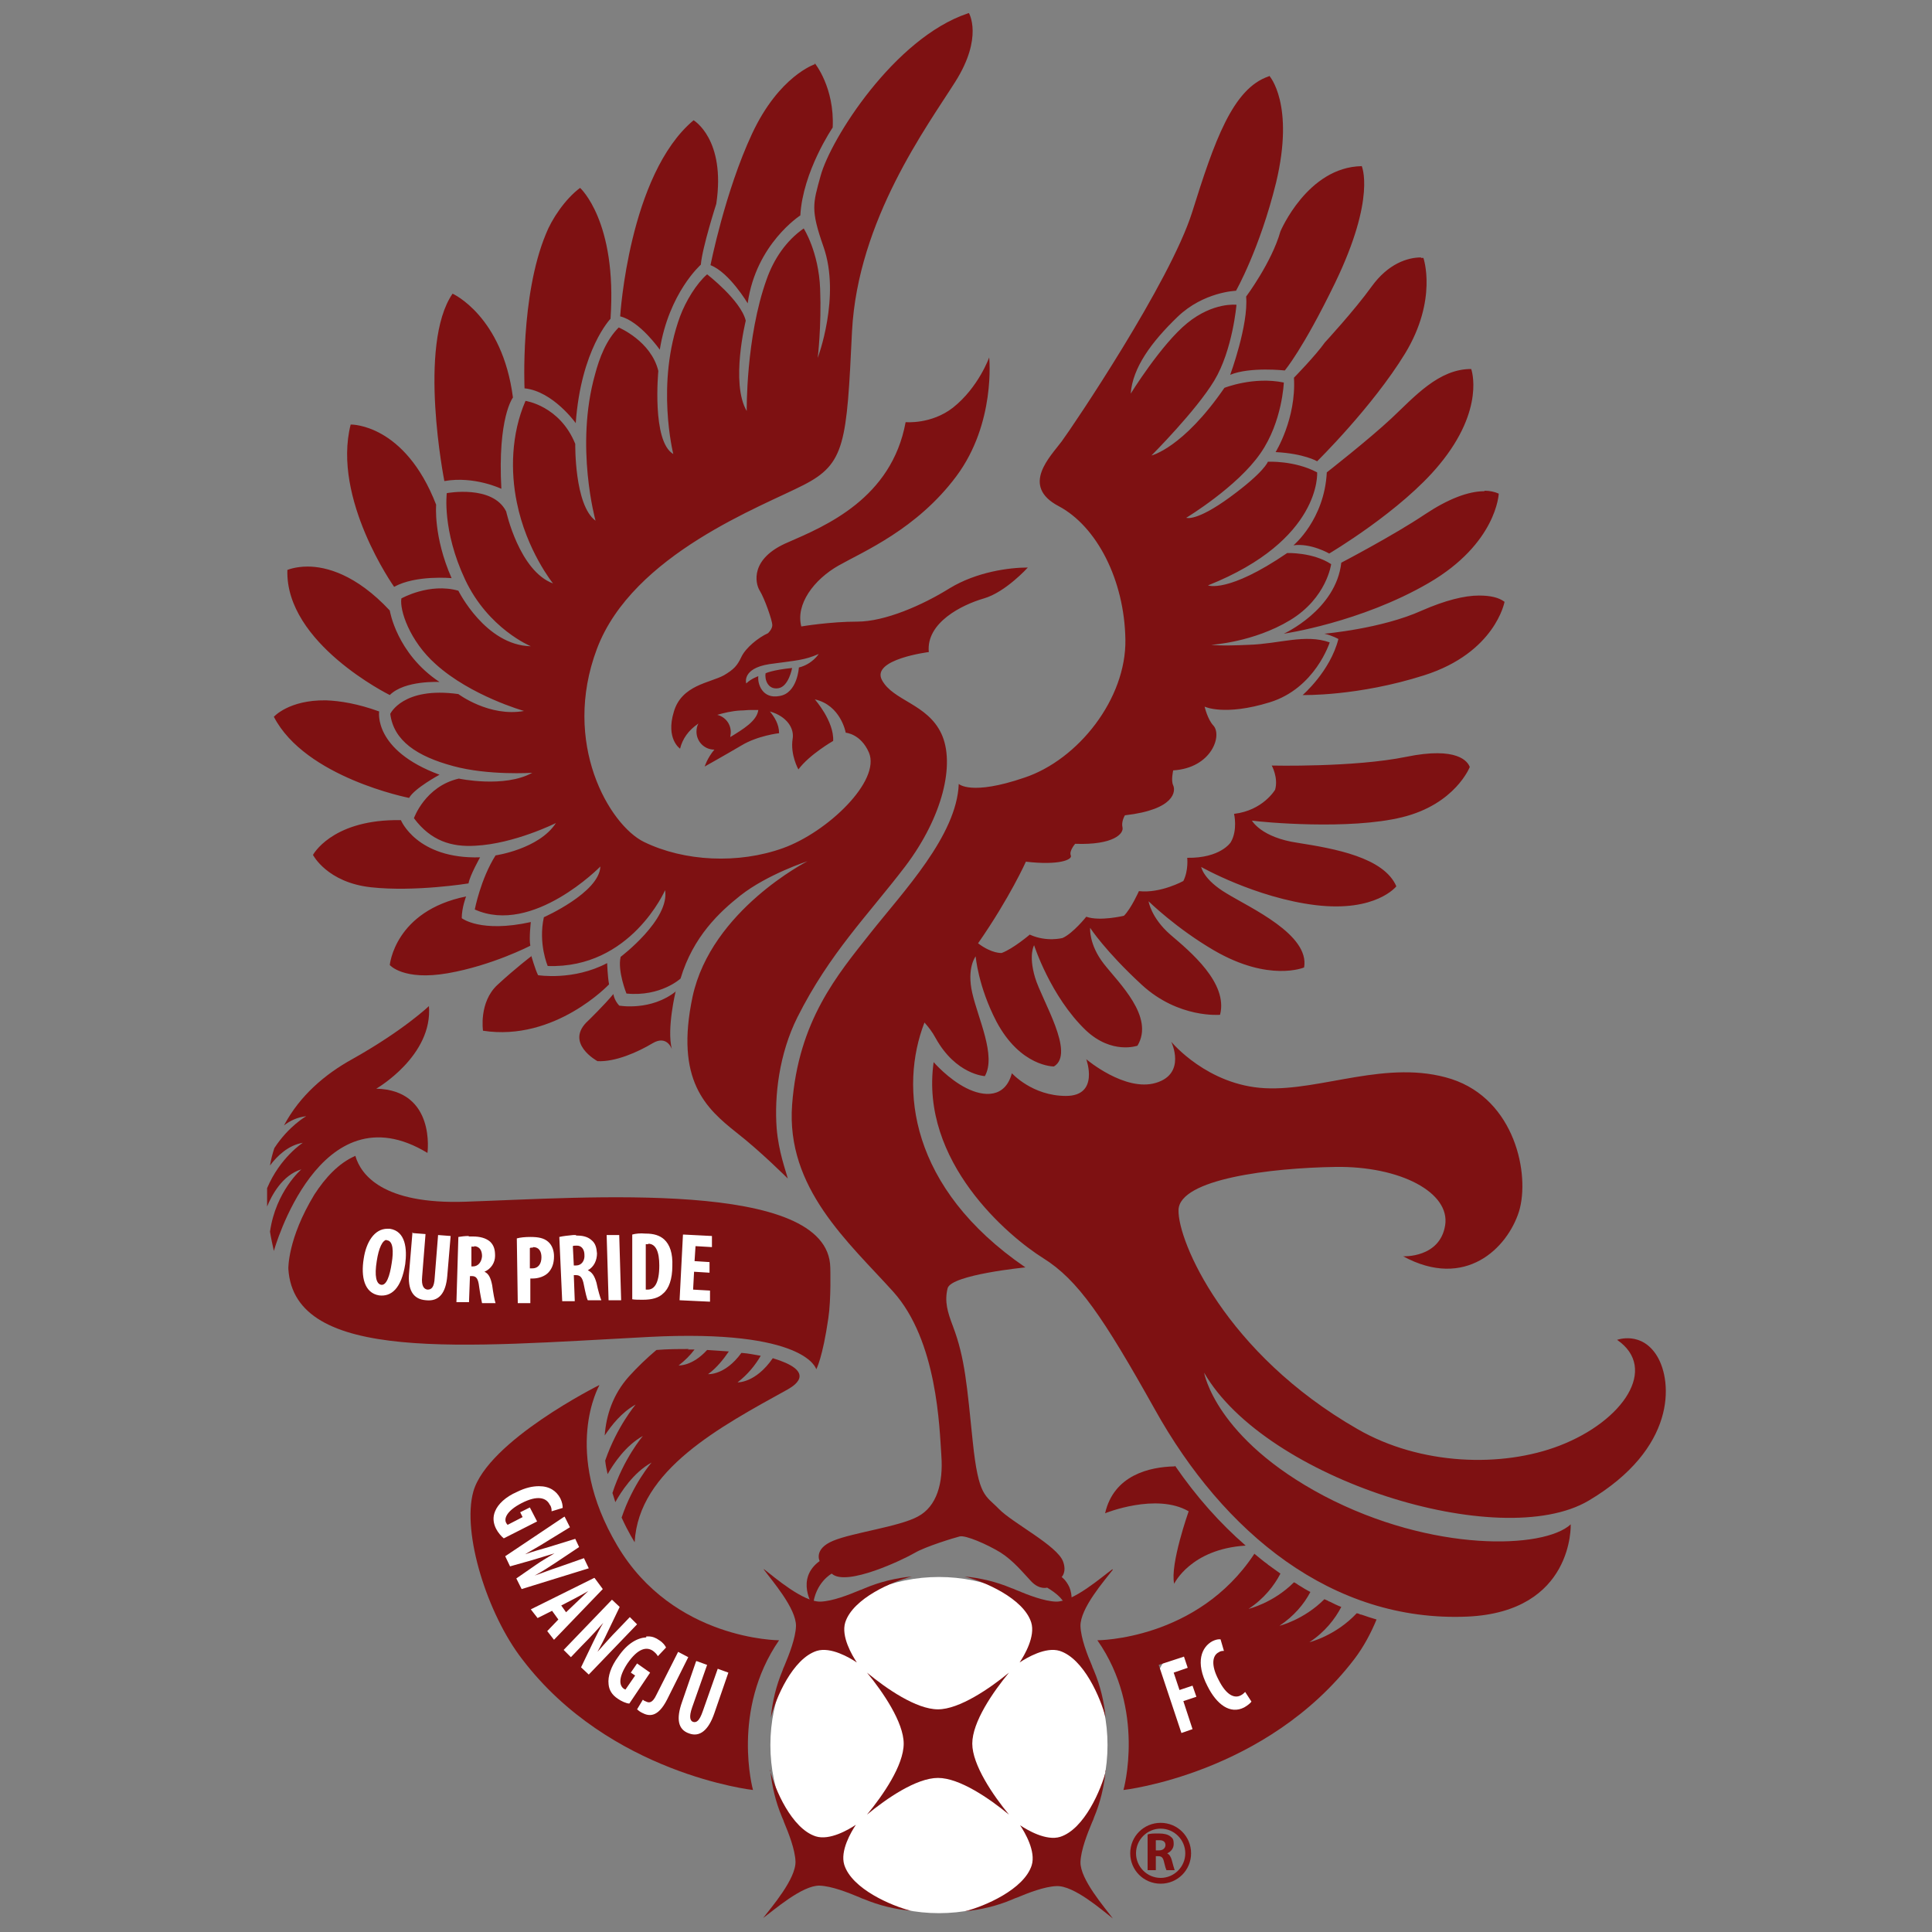<?xml version="1.0" encoding="UTF-8"?>
<svg xmlns="http://www.w3.org/2000/svg" version="1.1" viewBox="0 0 400 400">
  <rect x="0" y="0" width="400" height="400" fill="#808080" stroke="none"/>
  <defs>
    <style>
      .cls-1 {
        fill: #fff;
      }

      .cls-2 {
        fill: #7e1112;
      }
    </style>
  </defs>
  <!-- Generator: Adobe Illustrator 28.6.0, SVG Export Plug-In . SVG Version: 1.2.0 Build 709)  -->
  <g>
    <g id="Layer_1">
      <g>
        <ellipse class="cls-1" cx="194.4" cy="361.3" rx="34.9" ry="34.8"/>
        <path class="cls-1" d="M72.7,248.2c-.2.6.2.6.5,2.2,1.7,7.5-5.4,12.5-4.1,16.9.9,3.2,5.6,4.5,10.4,5.5,25.3,5.2,32.6-3.8,53.5,0,3.9.7,9.8,2.1,14.5-1.1,2.7-1.9,5.2-5.5,5.2-9.8,0-.4,0-4.4-2.7-7.4-4.7-5.2-14.3-3.4-19.4-2.7-30.4,4.1-56.3-8.6-57.9-3.5Z"/>
        <path class="cls-1" d="M114,302.2c-3.4-2.1-10.1,2-12.3,7.1-.5,1.2-1.5,4.3,2.2,13.9,1.8,4.6,4.8,10.9,9.8,17.7,5.7,5.4,11.5,10.7,17.2,16.1,5.7,1.3,9.6,3.1,12.3,4.6,1.5.8,2.6,1.6,4.1,1.4,3.5-.7,5-6.7,5.5-8.7.9-3.5,1.8-7.2,0-9.8-2.7-4.1-11-8.6-16.3-9.7-6.6-1.4-13.3-2-20-26,0-1.3-.1-5.1-2.5-6.6Z"/>
        <path class="cls-1" d="M239.6,346.8c-1.8,5.1.6,11.5,4.7,13.4,1.4.6,2.6.6,4.9.4,3.4-.2,11.1-.6,12.8-4.7.7-1.8-.6-4.7-3.4-10.3-1.7-3.6-2.6-5.4-3.8-6.1-4.2-2.4-12.9.6-15.2,7.2Z"/>
        <g>
          <path class="cls-2" d="M124,286.8s-23,11.5-26,22c-2.4,8.6,2.9,25.4,10.1,34.7,18.1,23.8,47.8,27.1,47.8,27.1,0,0-4.6-16.5,5.4-31,0,0-21.9,0-33.5-19.6-11.6-19.6-3.7-33.2-3.7-33.2h0ZM111.6,307.7c2.2,0,3.6,1,4.4,2.5.4.8.5,1.5.5,2l-2.3.7c0-.4,0-.9-.4-1.4-.7-1.4-2.5-2-5.8-.3-3.1,1.6-3.7,3.2-3.2,4.1.1.2.2.3.3.4l3.1-1.6-.5-1,2-1,1.5,2.9-6.9,3.5c-.5-.4-1.2-1.2-1.6-2-.6-1.2-.7-2.4-.2-3.6.6-1.5,2.2-3,4.5-4,1.8-.9,3.3-1.2,4.6-1.2h0ZM116.9,314l1.1,2.2-4.9,3c-1.4.9-2.9,1.7-4.4,2.6h0c1.7-.6,3.2-1,4.9-1.5l5.5-1.7.8,1.7-4.8,3.2c-1.4.9-2.7,1.8-4.4,2.7h0c1.8-.6,3.2-1.2,4.8-1.7l5.4-1.9,1,2.1-13.9,4.3-1.1-2.2,3.9-2.7c1.1-.8,2.5-1.6,4-2.5h0c-1.7.5-3.2,1-4.6,1.4l-4.6,1.3-1-2.1,12.1-8.1ZM123.1,326.7l1.7,2.3-10.1,10.5-1.4-1.8,2.3-2.4-1.3-1.8-3,1.5-1.4-1.8,13.1-6.5ZM121.8,329.4c-.8.5-2.2,1.2-2.9,1.6l-2.7,1.4,1,1.4,2.2-2.1c.6-.6,1.7-1.6,2.4-2.3h0ZM126.7,331.2l1.6,1.5-2.6,5.4c-.5,1.1-1.4,2.8-2,3.9h0c1-1.1,2.6-3,4.5-4.9l2.2-2.3,1.5,1.5-10,10.4-1.6-1.5,2.5-5.2c.6-1.2,1.4-2.9,2.1-4h0c-1,1.1-2.4,2.7-4.5,4.8l-2.2,2.3-1.5-1.5,10-10.4ZM133.8,338.8c.1,0,.2,0,.4,0,.9,0,1.6.3,2.3.8.8.5,1.2,1.1,1.4,1.5l-1.7,1.8c-.2-.4-.5-.7-1-1.1-1.3-.9-3.1-.6-5.3,2.6-1.9,2.9-1.7,4.5-.8,5.2.2.1.3.2.4.2l2-2.9-.9-.6,1.3-1.9,2.7,1.9-4.3,6.4c-.6,0-1.7-.5-2.4-1-1.2-.8-1.8-1.8-1.9-3-.2-1.6.5-3.7,2-5.7,1.9-2.8,4-3.9,5.8-4ZM140.4,342l2.1,1.1-4.4,8.8c-1.9,3.7-3.7,3.5-5.2,2.7-.4-.2-.8-.5-1-.7l1.2-2c.2.2.4.3.7.4.6.3,1.3.3,2.1-1.4l4.5-8.9ZM144.2,343.9l2.2.8-3.1,8.8c-.7,2-.4,2.8.2,3,.7.2,1.3-.2,2-2.2l3.1-8.8,2.2.8-2.9,8.4c-1.2,3.5-3,5-5.2,4.2-2.4-.8-2.7-3.1-1.5-6.5l2.9-8.4Z"/>
          <path class="cls-2" d="M73.6,239.3c-3.5,1.5-6.3,4.6-8.5,8-5.6,9.2-5.4,15.4-5.4,15.4,1.2,19.6,36.4,16.1,74.6,14.1,32.7-1.7,34.7,6.7,34.7,6.7,0,0,1.3-2.3,2.5-10.6.6-4,.4-10.5.4-10.5-.4-18.4-51.1-14.4-75.5-13.6-17.3.6-21.7-5.7-22.8-9.4ZM80.2,254.4c.2,0,.4,0,.5,0,3.3.5,3.6,4.2,3.2,7.3-.8,5.1-2.9,6.8-5.4,6.5-3.1-.5-3.8-3.9-3.2-7.6.5-3.4,2.2-6.2,4.9-6.2h0ZM85.5,255.3l2.6.2-.7,8.8c-.2,2,.4,2.6,1.1,2.7.8,0,1.4-.4,1.5-2.5l.7-8.8,2.6.2-.7,8.3c-.3,3.5-1.7,5.3-4.4,5-2.8-.2-3.8-2.3-3.5-5.7l.7-8.4ZM133.7,255.4c1.7,0,2.9.4,3.8,1.2,1.2,1.1,1.8,2.9,1.7,5.5,0,2.7-.7,4.7-1.9,5.7-.9.9-2.3,1.3-4.2,1.3-.8,0-1.7,0-2.2-.1v-13.4c.7-.2,1.7-.3,2.7-.2h0ZM128.2,255.6l.4,13.6h-2.6c0,0-.4-13.5-.4-13.5h2.6ZM141.5,255.6l5.9.3v2.3c-.1,0-3.4-.2-3.4-.2l-.2,3.1,3.1.2v2.2c-.1,0-3.2-.2-3.2-.2l-.2,3.7,3.5.2v2.3c-.1,0-6.3-.3-6.3-.3l.7-13.6ZM119.3,255.8c1.2,0,2.3.2,3.1.9.9.7,1.1,1.6,1.2,2.8,0,1.4-.6,2.8-1.9,3.5h0c.9.4,1.4,1.2,1.8,2.6.3,1.5.8,3.2,1,3.6h-2.8c-.2-.3-.5-1.6-.8-3.1-.3-1.7-.8-2.1-1.7-2.1h-.4s.2,5.4.2,5.4h-2.6c0,.1-.6-13.3-.6-13.3.8-.2,1.9-.3,2.9-.4.2,0,.4,0,.5,0h0ZM97.1,256c.3,0,.5,0,.8,0,1.4,0,2.7.3,3.6,1.1.8.8,1,1.7,1,2.9,0,1.4-.8,2.7-2.2,3.3h0c.9.4,1.3,1.3,1.6,2.8.2,1.5.5,3.2.7,3.7h-2.8c-.1-.5-.4-1.9-.6-3.4-.2-1.7-.6-2.2-1.5-2.2h-.4s-.2,5.4-.2,5.4h-2.6c0,0,.4-13.5.4-13.5.6-.1,1.4-.2,2.1-.2h0ZM109.8,256.1c1.6,0,2.8.2,3.7,1,.8.7,1.2,1.8,1.2,3,0,1.5-.4,2.5-1.1,3.3-.8.9-2.2,1.3-3.3,1.3-.2,0-.4,0-.5,0v5.1c0,0-2.6,0-2.6,0l-.2-13.4c.7-.2,1.7-.3,2.8-.3h0ZM80.1,256.7c-.9,0-1.7,1.7-2.1,4.4-.5,3.1-.1,4.7.9,4.9,1.1.2,1.8-1.8,2.2-4.5.4-2.4.3-4.5-.9-4.7,0,0-.1,0-.2,0h0ZM134.2,257.6c-.2,0-.4,0-.5,0v9.4c0,0,.3,0,.4,0,1.3,0,2.4-1.2,2.4-5,0-2.8-.7-4.5-2.3-4.5h0ZM119.2,257.9c-.2,0-.5,0-.6.1l.2,4h.5c1.1,0,1.8-1,1.7-2.2,0-1.1-.6-2-1.7-1.9h0ZM98.2,258.1c-.2,0-.5,0-.6,0v4.1c-.1,0,.3,0,.3,0,1.1,0,1.8-.9,1.9-2.1,0-1.1-.4-2-1.6-2.1h0ZM110.3,258.3c-.2,0-.5,0-.6.1v4.2c.2,0,.3,0,.5,0,1.3,0,1.9-1,1.9-2.3,0-1.2-.5-2.1-1.7-2.1h0Z"/>
          <path class="cls-2" d="M142.6,279.3c-2.1,0-4.3,0-6.7.2-2,1.7-3.9,3.5-5.7,5.5-3.3,3.7-4.7,8-5,12.2,1.4-2.1,3.5-4.8,6.4-6.4,0,0-3.9,4.6-6.3,11.6.1,1,.3,1.9.5,2.8,1.2-2.1,3.7-5.9,7.3-7.9,0,0-4,4.7-6.3,11.8.2.6.4,1.3.6,1.9,1.1-2,3.7-6.1,7.5-8.2,0,0-3.9,4.5-6.2,11.4,1.4,3.1,2.7,5.1,2.7,5.1.8-15,17.7-23.9,31.8-31.7,1.9-1.1,5.4-3.8-3.2-6.4-3.6,5.2-7.3,5-7.3,5,2.1-1.6,3.7-3.6,4.8-5.5-1.2-.2-2.5-.5-4-.6-3.4,4.7-6.9,4.4-6.9,4.4,1.8-1.3,3.2-3.1,4.3-4.7-1.4-.1-2.9-.2-4.5-.3-3.1,3.4-5.9,3.2-5.9,3.2,1.3-1,2.4-2.1,3.3-3.3-.5,0-.9,0-1.4,0h0Z"/>
          <path class="cls-2" d="M88.8,208.3s-5.2,5-15.9,11c-5.6,3.1-10.8,7.5-14.1,13.7,1.3-1,2.8-1.7,4.6-1.9,0,0-3.6,2-6.6,6.6-.4,1.2-.7,2.4-.9,3.6,1.5-2,3.8-4.2,6.8-4.7,0,0-4.7,3-7.4,9.4,0,1.2,0,2.5,0,3.8.9-2.2,3.1-6.5,7.1-7.7,0,0-5.3,4.5-6.5,12.9.2,1.3.5,2.6.8,4,0,0,9.4-33.9,31.8-20.3,0,0,1.8-13-10.6-13.3,0,0,11.8-6.8,10.9-17.2h0Z"/>
          <path class="cls-2" d="M259.7,321.7c-11.8,17.9-32.5,17.9-32.5,17.9,10.1,14.4,5.4,31,5.4,31,0,0,29.6-3.3,47.8-27.1,1.9-2.5,3.4-5.3,4.6-8.2h0c-1-.3-2-.6-3.1-1-.2,0-.4-.1-.6-.2-.1,0-.3-.1-.4-.1-4.4,4.7-9.8,6-9.8,6,3.2-2.1,5.3-4.8,6.6-7.3-.8-.3-1.6-.7-2.4-1.1-.1,0-.3-.1-.4-.2-.2-.1-.5-.2-.7-.3-4.3,4.3-9.3,5.5-9.3,5.5,3-2,5.1-4.5,6.4-7-.8-.4-1.6-.9-2.4-1.4,0,0-.2-.1-.3-.2-.2-.1-.4-.3-.7-.4-4.3,4.3-9.4,5.5-9.4,5.5,3.2-2.1,5.3-4.8,6.6-7.3-.8-.6-1.7-1.2-2.5-1.8,0,0-.1,0-.1-.1-1-.7-1.9-1.5-2.9-2.3,0,0,0,0,0,0h0ZM252.4,339.4c.1,0,.2,0,.3,0l.7,2.4c-.3,0-.7,0-1.1.3-1.2.6-1.7,2.5,0,5.7,1.6,3.2,3.3,3.9,4.6,3.2.4-.2.7-.5.9-.7l1.3,2c-.2.3-.8.8-1.5,1.2-2.9,1.5-5.7-.6-7.6-4.4-2.6-5-1.2-8.1,1-9.3.6-.3,1.1-.4,1.4-.4h0ZM245.1,342.9l.8,2.4-2.9,1,1.2,3.6,2.7-.9.8,2.3-2.7.9,1.9,5.8-2.3.8-4.7-14.1,5.2-1.7Z"/>
          <path class="cls-2" d="M243.2,303.6c-5.2.1-12.6,1.8-14.4,9.7,0,0,10.6-4.3,17.3-.4,0,0-3.9,11-3,15,0,0,3.4-7.2,14.8-7.9-5.3-4.6-10.2-10.1-14.6-16.5h0Z"/>
          <path class="cls-2" d="M229,366.5c-1,4-4.5,12.2-9.5,13.8-2.9.9-6.8-1.4-8.3-2.4,1,1.5,3.3,5.4,2.4,8.3-1.6,5-9.8,8.5-13.8,9.5,3.3-.3,6.6-1.1,9.7-2.4.3-.1.6-.3,1-.4,2.4-1,5.7-2.3,8.2-2.4,3.6-.2,9.5,5,11.7,6.7-1.6-2.2-6.8-8.1-6.7-11.7.1-2.5,1.4-5.8,2.4-8.2.2-.4.3-.7.4-1,1.3-3.1,2.1-6.4,2.4-9.7h0Z"/>
          <path class="cls-2" d="M158.1,324.9c1.6,2.2,6.8,8.1,6.7,11.8-.1,2.5-1.4,5.8-2.4,8.2-.2.4-.3.7-.4,1-1.3,3.1-2.1,6.4-2.4,9.7,1-4,4.5-12.2,9.5-13.8,2.9-.9,6.8,1.4,8.3,2.4-1-1.5-3.3-5.4-2.4-8.3,1.6-5,9.8-8.5,13.8-9.5-3.3.3-6.6,1.1-9.7,2.4-.3.1-.6.3-1,.4-2.4,1-5.7,2.3-8.2,2.4-3.6.1-9.5-5-11.7-6.7Z"/>
          <path class="cls-2" d="M159.5,366.5c.3,3.3,1.1,6.6,2.4,9.7.1.3.3.6.4,1,1,2.4,2.3,5.7,2.4,8.2.1,3.6-5,9.5-6.7,11.7,2.2-1.6,8.1-6.8,11.7-6.7,2.5.1,5.8,1.4,8.2,2.4.4.2.7.3,1,.4,3.1,1.3,6.4,2.1,9.7,2.4-4-1-12.2-4.5-13.8-9.5-.9-2.9,1.4-6.8,2.4-8.3-1.5,1-5.4,3.3-8.3,2.4-5-1.6-8.5-9.8-9.5-13.8h0Z"/>
          <path class="cls-2" d="M230.3,324.9c-2.2,1.6-8.1,6.8-11.7,6.7-2.5-.1-5.8-1.4-8.2-2.4-.4-.2-.7-.3-1-.4-3.1-1.3-6.4-2.1-9.7-2.4,4,1,12.2,4.5,13.8,9.5.9,2.9-1.4,6.8-2.4,8.3,1.5-1,5.4-3.3,8.3-2.4,5,1.6,8.5,9.8,9.5,13.8-.3-3.3-1.1-6.6-2.4-9.7-.1-.3-.3-.6-.4-1-1-2.3-2.3-5.7-2.4-8.2-.1-3.7,5-9.5,6.7-11.7h0Z"/>
          <path class="cls-2" d="M179.5,346.3c3.3,4,7.6,10.3,7.6,14.7,0,4.5-4.3,10.7-7.6,14.7,4-3.3,10.2-7.6,14.7-7.6h0c4.5,0,10.7,4.3,14.7,7.6-3.3-4-7.6-10.3-7.6-14.7,0-4.5,4.3-10.7,7.6-14.7-4,3.3-10.3,7.6-14.7,7.6h0c-4.5,0-10.7-4.3-14.7-7.6h0Z"/>
          <path class="cls-2" d="M200.3,2.8c-15.1,5.1-28.3,25.9-30.4,33.6-1.6,5.8-2.1,7,.6,14.7,3.6,10.3-1.2,23-1.2,23,0,0,.8-6.6.5-14.3-.3-7.7-3.4-12.5-3.4-12.5-3.6,2.5-6.2,6.3-7.7,10.6-4.3,12-4.1,27.2-4.1,27.2-3.4-5.8-.2-18.7-.2-18.7-1-4.2-8-9.6-8-9.6-2.2,1.9-4.4,5.5-5.6,8.7-5.1,13.9-1.4,28.5-1.4,28.5-4.5-2.6-3.1-17.2-3.1-17.2-1.5-6.2-8.2-9-8.2-9-2.6,2.6-4,6.3-4.9,9.7-4.2,14.9.1,30.3.1,30.3-4.4-3.2-4.2-15.9-4.2-15.9-3.2-7.9-10.3-8.9-10.3-8.9-3,6.9-3.1,14.7-1.8,21,2,10,7.5,16.8,7.5,16.8-7-2.6-9.7-14.9-9.7-14.9-2.8-5.6-12.3-3.8-12.3-3.8,0,0-1,7.7,3.8,17.9,4.8,10.2,13.6,13.8,13.6,13.8-9.4-.2-15-11.5-15-11.5-6-1.7-11.8,1.6-11.8,1.6-.4,2.4,1.7,8.8,7.1,13.6,7.3,6.6,18.3,9.7,18.3,9.7-7.2,1.3-13.6-3.5-13.6-3.5-11.5-1.6-14.1,4.1-14.1,4.1.7,5.6,5.6,8.8,13,10.8,7.3,2,16.4,1.4,16.4,1.4-5.8,3.2-15.2,1.2-15.2,1.2-7,1.6-9.3,8.2-9.3,8.2,3.5,4.7,7.8,6,12.7,5.7,8.1-.4,16.7-4.7,16.7-4.7-3.5,5.4-12.5,6.7-12.5,6.7-3.1,4.9-4.3,11.2-4.3,11.2,12,5.4,26-8.9,26-8.9-.2,5.4-11.7,10.5-11.7,10.5-1.2,5.5.8,10.1.8,10.1,17.2.6,24.3-15.7,24.3-15.7,1,6.1-9.2,13.8-9.2,13.8-.7,2.9,1.2,7.6,1.2,7.6,7.1.7,11.2-3.1,11.2-3.1,2.6-8.7,8.1-13.8,12.4-17.2,5.6-4.4,13.9-7.1,13.9-7.1,0,0-19.9,10.1-23.8,28-3.7,17.4,2.8,23.2,9.1,28.2,5,3.9,10.6,9.5,10.6,9.5-.4-1.6-1.9-5.5-2.3-10.4-.5-6.7.5-15.4,4.3-23,6.7-13.3,14.5-21,22.3-31.2,7.8-10.3,10.4-21.3,7.5-27.5-2.9-6.2-10-6.8-12.3-11.1-2.3-4.3,9.7-5.8,9.7-5.8-.6-6.1,6.9-9.8,11.4-11.1,4.5-1.3,9.1-6.4,9.1-6.4-3.9,0-10.6.9-16.2,4.3-5.6,3.5-13.4,6.9-19.1,6.9s-11.6,1-11.6,1c-1.2-4.6,2.6-9.7,7.7-12.6,5.1-2.9,16.2-7.5,24.4-18.5,8.2-11,6.8-24.6,6.8-24.6,0,0-2.2,6.2-7.5,10.4-4.5,3.5-9.8,3-9.8,3-2.9,15.8-16.6,21.5-24.4,24.9-7.8,3.3-6.8,8.4-5.8,10,1,1.6,2.6,6.2,2.6,7.1s-.9,1.7-.9,1.7c-2,.9-4.6,3-5.5,4.9-.9,1.9-1.6,2.6-3.6,3.8-2.9,1.6-8.8,2-10.4,7.6-1.7,5.6,1.3,7.6,1.3,7.6.5-2,1.7-3.8,3.8-5.2-.3.5-.4,1.1-.4,1.7,0,2,1.6,3.7,3.7,3.7-1.5,1.8-2,3.5-2,3.5,0,0,4.1-2.3,7.5-4.3,3.4-2.1,7.9-2.6,7.9-2.6,0-1.9-1-3.4-1.9-4.5,3.5,1,5.1,3.5,4.7,5.7-.5,3.3,1.2,6.3,1.2,6.3,2.3-3.1,7.2-5.9,7.2-5.9.2-4.1-3.8-8.6-3.8-8.6,5.4,1.2,6.4,6.9,6.4,6.9,0,0,3.1.2,4.8,4.1,2.5,5.9-8.6,16.5-17.8,19.8-9.2,3.3-20.4,2.8-28.8-1.3-7.1-3.5-17.1-20.4-9.7-40,7.4-19.6,34.3-29.5,42.8-33.9,8.6-4.4,8.9-8.7,10-31.8,1.2-23.1,15.6-42.5,21.4-51.7,5.8-9.2,2.8-14.2,2.8-14.2h0ZM168.7,13.3s-7.4,2.4-13,14.4c-5.6,12-8.6,27.2-8.6,27.2,3.9,1.5,7.7,7.9,7.7,7.9,1.7-12.3,10.9-18.2,10.9-18.2.5-9.1,6.7-18.2,6.7-18.2.4-8.3-3.7-13.3-3.7-13.3ZM262.7,15.8c-7.5,2.5-11.3,13.5-15.9,28.2-4.6,14.5-24.7,44.3-27,47.4-2.3,3.1-8.6,9.2-.6,13.4,7.9,4.2,13.6,15.3,13.8,27.6.2,12.3-9.8,24.9-20.9,28.6-11.1,3.8-13.6,1.3-13.6,1.3-.4,10.7-11.5,22.3-18.3,30.9-6.8,8.6-14.9,18.1-16.2,35.5-1.3,17.3,11.7,28.5,20.9,38.7,9.2,10.2,9.6,28.3,10,34,.4,5.6-.9,10.5-4.9,12.6-3.9,2.1-13.4,3.3-17.5,5-4.1,1.7-2.8,4.2-2.8,4.2-5.1,3.7-1.4,9.3-1.4,9.3.5-4.9,3.9-6.7,3.9-6.7,3,2.8,15-3,17.2-4.3,2.2-1.3,8.1-3.1,9.3-3.4,1.2-.3,5.6,1.6,8.4,3.3,2.7,1.7,4.7,4.2,6.4,6,1.7,1.8,3.3,1.3,3.3,1.3,4.2,2.5,3.8,4.3,3.8,4.3,1.7-.1,1.4-3,.8-4.4-.7-1.5-1.6-2.1-1.6-2.1,0,0,1.1-1,.3-3.2-1.2-3.3-10.5-8-13.3-10.9-2.8-2.9-4.2-2.4-5.4-13.9-1.2-11.6-1.6-17.3-4.1-23.9-1.1-2.9-1.8-5.1-1.1-7.9.8-2.8,16.1-4.3,16.1-4.3-24.1-16.5-26.1-37.3-20.9-50.7.8.9,1.6,1.9,2.3,3.2,4.2,7.6,10.2,7.9,10.2,7.9,2.4-4.2-1.4-11.9-2.6-17.2-1.2-5.2.7-7.6.7-7.6,0,0,.5,6.2,4.3,13.5,5,9.4,11.9,9.3,11.9,9.3,4.5-2.7-2.5-13.7-3.9-18.4-1.4-4.7-.2-6.7-.2-6.7,0,0,3.4,10.6,10.7,17.6,5.4,5.1,10.7,3.2,10.7,3.2,3.6-6-3.9-13-7-17-3.1-4-2.8-7.4-2.8-7.4,0,0,3.1,4.8,10.7,11.8,7.6,7,16.2,6.2,16.2,6.2,1.7-6.6-6.2-13.1-10.3-16.6-4-3.5-4.5-6.9-4.5-6.9,0,0,5.7,5.6,13.6,10.2,11.4,6.6,18.6,3.5,18.6,3.5,1.2-6.8-11.1-12.3-16-15.3-4.9-2.9-5.3-5.5-5.3-5.5,0,0,11.3,6.4,23.7,7.9,12.5,1.5,16.7-3.9,16.7-3.9-2.6-6-12.8-7.8-20.4-9-7.6-1.1-9.5-4.6-9.5-4.6,2,.3,20.1,2,31.1-.7,11-2.7,14-10.4,14-10.4-.4-1.1-2.5-4.3-13.2-2.1-10.8,2.2-27.8,1.8-27.8,1.8,0,0,1.4,2.5.7,5,0,0-2.5,4.3-8.5,5,0,0,.8,3.4-.7,5.9,0,0-2.1,3.3-9,3.2,0,0,.3,2.6-.8,4.8,0,0-4.7,2.6-9.2,2.1,0,0-1.6,3.6-3.1,5.1,0,0-5,1.2-7.8.2,0,0-2.7,3.4-4.9,4.4,0,0-3.3.9-6.8-.7,0,0-3.4,2.9-5.8,3.8,0,0-2,.2-4.9-2h0c6.6-9.5,9.9-16.9,9.9-16.9,6.8.8,9.7-.4,9.3-1.3-.4-.9.9-2.4.9-2.4,8.1.3,10.1-2.2,9.8-3.4-.3-1.2.5-2.5.5-2.5,10.5-1.2,10.5-5.1,10-6.2-.5-1,0-3.1,0-3.1,8-.5,10.2-7.3,8.3-9.3-1.2-1.3-1.8-3.9-1.8-3.9,0,0,4.1,2,13.5-.9s12.4-12.4,12.4-12.4c-5.1-1.8-10.4.3-16.7.5-6.3.3-7.8,0-7.8,0,0,0,8.7-.5,16.3-5.1,7.6-4.6,8.5-11.6,8.5-11.6-3.8-2.5-9.1-2.3-9.1-2.3-12.3,8.4-16.4,6.7-16.4,6.7,23.6-9.4,22.6-23.4,22.6-23.4-4.7-2.5-10.2-2.2-10.2-2.2,0,0-.7,2.1-7.8,7.3-7.1,5.2-9.1,4.3-9.1,4.3,0,0,10.6-6.4,15.4-13.4,4.5-6.5,4.8-14.6,4.8-14.6-6.3-1.3-12.3,1.1-12.3,1.1-8.6,12.5-15.1,14-15.1,14,0,0,9.2-9.2,13-15.5,3.8-6.3,4.6-15.7,4.6-15.7,0,0-4.8-.6-10.2,3.8-5.4,4.4-11.7,14.6-11.7,14.6.4-5.4,4.3-10.7,9.7-15.9,5.4-5.2,12.1-5.4,12.1-5.4,0,0,4.9-8.6,8.3-22.4,3.9-16.3-1.4-22.1-1.4-22.1h0ZM143.6,24.9c-13.4,11.2-15.2,40.6-15.2,40.6,4.1,1,8.2,6.9,8.2,6.9,1.9-11.8,8.5-17.6,8.5-17.6.3-3.6,3.2-12.6,3.2-12.6,2-13.4-4.7-17.3-4.7-17.3ZM281.9,34.4c-11.2.2-16.8,13.5-16.8,13.5-1.8,6.4-7.1,13.5-7.1,13.5.5,5.9-3.3,16.2-3.3,16.2,4.1-1.7,11.3-.9,11.3-.9,0,0,3.7-4.3,10.4-18.1,8.6-17.8,5.5-24.3,5.5-24.3ZM120.1,38.9c-3.1,2.3-5.9,6.5-7.1,9.6-5.3,12.8-4.4,31.9-4.4,31.9,5.9.6,10.6,7.2,10.6,7.2,1.1-15.3,7.2-21.6,7.2-21.6,1.4-20.2-6.3-27.1-6.3-27.1ZM294.2,53.3c-2.8,0-6.8,1.3-10.2,6-3.6,5-9.7,11.6-9.7,11.6-1.9,2.7-6.4,7.3-6.4,7.3.5,8.5-3.8,15.4-3.8,15.4,5.9.3,8.6,1.9,8.6,1.9,0,0,11.4-11.2,18.2-22.3,6.8-11.2,3.8-19.8,3.8-19.8-.2,0-.4,0-.5,0h0ZM93.7,60.8c-7.3,10.6-1.7,38.8-1.7,38.8,6.2-1.1,11.8,1.6,11.8,1.6-.8-14.8,2.4-18.9,2.4-18.9-2.2-16.9-12.5-21.5-12.5-21.5ZM304.7,76.4c-6.8-.1-11.9,5.8-16.6,10.2-4.7,4.4-13.4,11.2-13.4,11.2-.5,9.8-6.9,15.1-6.9,15.1,3.6-.5,7.4,1.7,7.4,1.7,0,0,14.9-8.8,22.8-18.4,9.6-11.6,6.6-19.8,6.6-19.8h0ZM72.6,87.9c-3.9,15.4,9,33.6,9,33.6,4.5-2.5,11.9-1.8,11.9-1.8-3.8-8.6-3.2-15.2-3.2-15.2-6.5-16.8-17.6-16.6-17.6-16.6ZM307.3,101.7c-3.3,0-7.5,1.6-12.3,4.8-6.4,4.3-17.3,10-17.3,10-1.1,9.8-11.9,14.7-11.9,14.7,0,0,15.9-2.3,30-10.5,14.1-8.2,14.5-18.5,14.5-18.5-.9-.4-1.9-.6-2.9-.6ZM63.7,117.3c-2.6,0-4.2.7-4.2.7-.5,15.2,21.2,25.9,21.2,25.9,3.1-3.1,10.3-2.7,10.3-2.7-8.9-5.9-10.3-14.8-10.3-14.8-7-7.5-13.2-9.1-17-9.1ZM306.2,123.3c-3,0-7,1-11.8,3.1-8.4,3.8-20.2,4.8-20.2,4.8,1.7.4,2.9,1.1,2.9,1.1-1.7,6.7-7.4,11.6-7.4,11.6,0,0,11.4.3,25.2-4.1,14.7-4.7,16.6-15.2,16.6-15.2-1.2-.9-2.9-1.3-5.3-1.3h0ZM169.5,135.4s-1.3,2.1-4.1,2.8c0,0-.3,5.3-4,5.9-3.6.7-4.6-2.6-4.4-4.1,0,0-1.5.5-2.5,1.5,0,0-1-3.1,4.8-4,5.8-.8,7.2-.8,10.2-2.1ZM67.4,145c-7.6-.1-10.7,3.4-10.7,3.4,6.5,12.6,28,16.8,28,16.8,1.1-2,6.3-4.8,6.3-4.8-13.8-5.1-12.5-13.1-12.5-13.1-4.4-1.6-8.1-2.2-11-2.3h0ZM155.2,147c.6,0,1.2,0,1.8,0-.3,2.3-3.2,4-5.8,5.6,0-.3.1-.6.1-1,0-1.8-1.2-3.2-2.8-3.6,1.4-.4,3-.8,4.8-.9.7,0,1.3-.1,2-.1h0ZM81.7,169.8c-13.2.2-16.9,7.2-16.9,7.2,0,0,2.9,5.7,12,6.7,9.1,1,20.2-.8,20.2-.8.3-1.7,2.4-5.4,2.4-5.4-13.1.4-16.4-7.7-16.4-7.7-.4,0-.9,0-1.3,0h0ZM96.5,185.6c-14.8,3-15.8,14.2-15.8,14.2,0,0,2.8,3.3,12,1.7,9.2-1.6,17.1-5.7,17.1-5.7-.3-1.5.1-4.9.1-4.9-10.4,2.3-14.3-.8-14.3-.8,0-2.2.9-4.5.9-4.5ZM110.1,197.9s-3.2,2.4-7.1,6c-3.9,3.6-3,9.5-3,9.5,14.9,2.3,26.1-9.6,26.1-9.6-.3-1.6-.4-4.4-.4-4.4-7,3.7-14.3,2.5-14.3,2.5-.6-1.2-1.4-4-1.4-4h0ZM140,205.2c-5.2,4.2-11.8,3-11.8,3-1.1-1.2-1.2-2.4-1.2-2.4-1.9,2.3-5.2,5.5-5.2,5.5-5.1,4.6,1.9,8.4,1.9,8.4,3.7.2,8.4-1.9,11.4-3.7,3-1.8,4,1.2,4,1.2-1.1-4.2.8-12,.8-12ZM242.5,215.7s3.2,6.6-3.2,8.5c-6.4,1.9-14.4-4.9-14.4-4.9,0,0,2.8,7.6-4.2,7.6s-11.2-4.7-11.2-4.7c-1.4,5.2-5.8,4.9-9.4,3.1-3.8-1.9-6.8-5.4-6.8-5.4-2.9,20.6,15.5,36.1,22.7,40.6,7.2,4.5,12.4,12.2,23.1,31.3,14.2,25.5,36.7,44.1,64.7,42.9,22.1-1,21.4-19.1,21.4-19.1-5.5,5.1-28.6,5.9-51.1-5.9-22.5-11.9-24.8-25.5-24.8-25.5,12.7,22.1,61.3,37.3,79.6,26.5,18.2-10.8,17.4-24.6,14.2-29.9-3.2-5.3-8.3-3.4-8.3-3.4,8.6,5.9,1.3,16.8-11.9,21.9-11.9,4.6-28.8,4.1-41.8-3.4-27.4-15.7-37.3-39-37.1-45.4.2-6.4,19.1-8.7,32.5-8.9,13.4-.2,23.8,5.3,22.7,12.1-1.1,6.8-8.7,6.4-8.7,6.4,12.9,7,21.6-1.7,24-9.3,2.3-7.6-.8-23.1-14-27.4-13.2-4.2-26.9,2.5-38.6,1.9-11.9-.6-19.3-9.5-19.3-9.5h0Z"/>
          <path class="cls-2" d="M158.5,139.4s1.4-.7,5.5-1.1c0,0-.7,3.9-2.9,4.2-2.2.3-2.8-1.9-2.6-3.1"/>
          <path class="cls-2" d="M240,383.1h-.7v-2.1c.1,0,.4,0,.8,0,.8,0,1.2.4,1.2,1s-.5,1.1-1.3,1.1M241.7,383.7h0c.6-.3,1.3-.9,1.3-1.9s-.2-1.2-.7-1.6c-.5-.4-1.3-.6-2.4-.6s-1.7,0-2.3.2v7.4h1.7v-2.9h.5c.7,0,1,.3,1.2,1.2.2.9.4,1.5.5,1.7h1.7c-.1-.3-.4-1.3-.6-2.1-.2-.7-.5-1.2-1-1.4M240.3,388.8c-2.8,0-5.1-2.3-5.1-5.1s2.3-5.1,5.1-5.1,5.1,2.3,5.1,5.1-2.3,5.1-5.1,5.1M240.3,377.4c-3.5,0-6.3,2.8-6.3,6.3s2.8,6.3,6.3,6.3,6.3-2.8,6.3-6.3-2.8-6.3-6.3-6.3"/>
        </g>
      </g>
    </g>
  </g>
</svg>